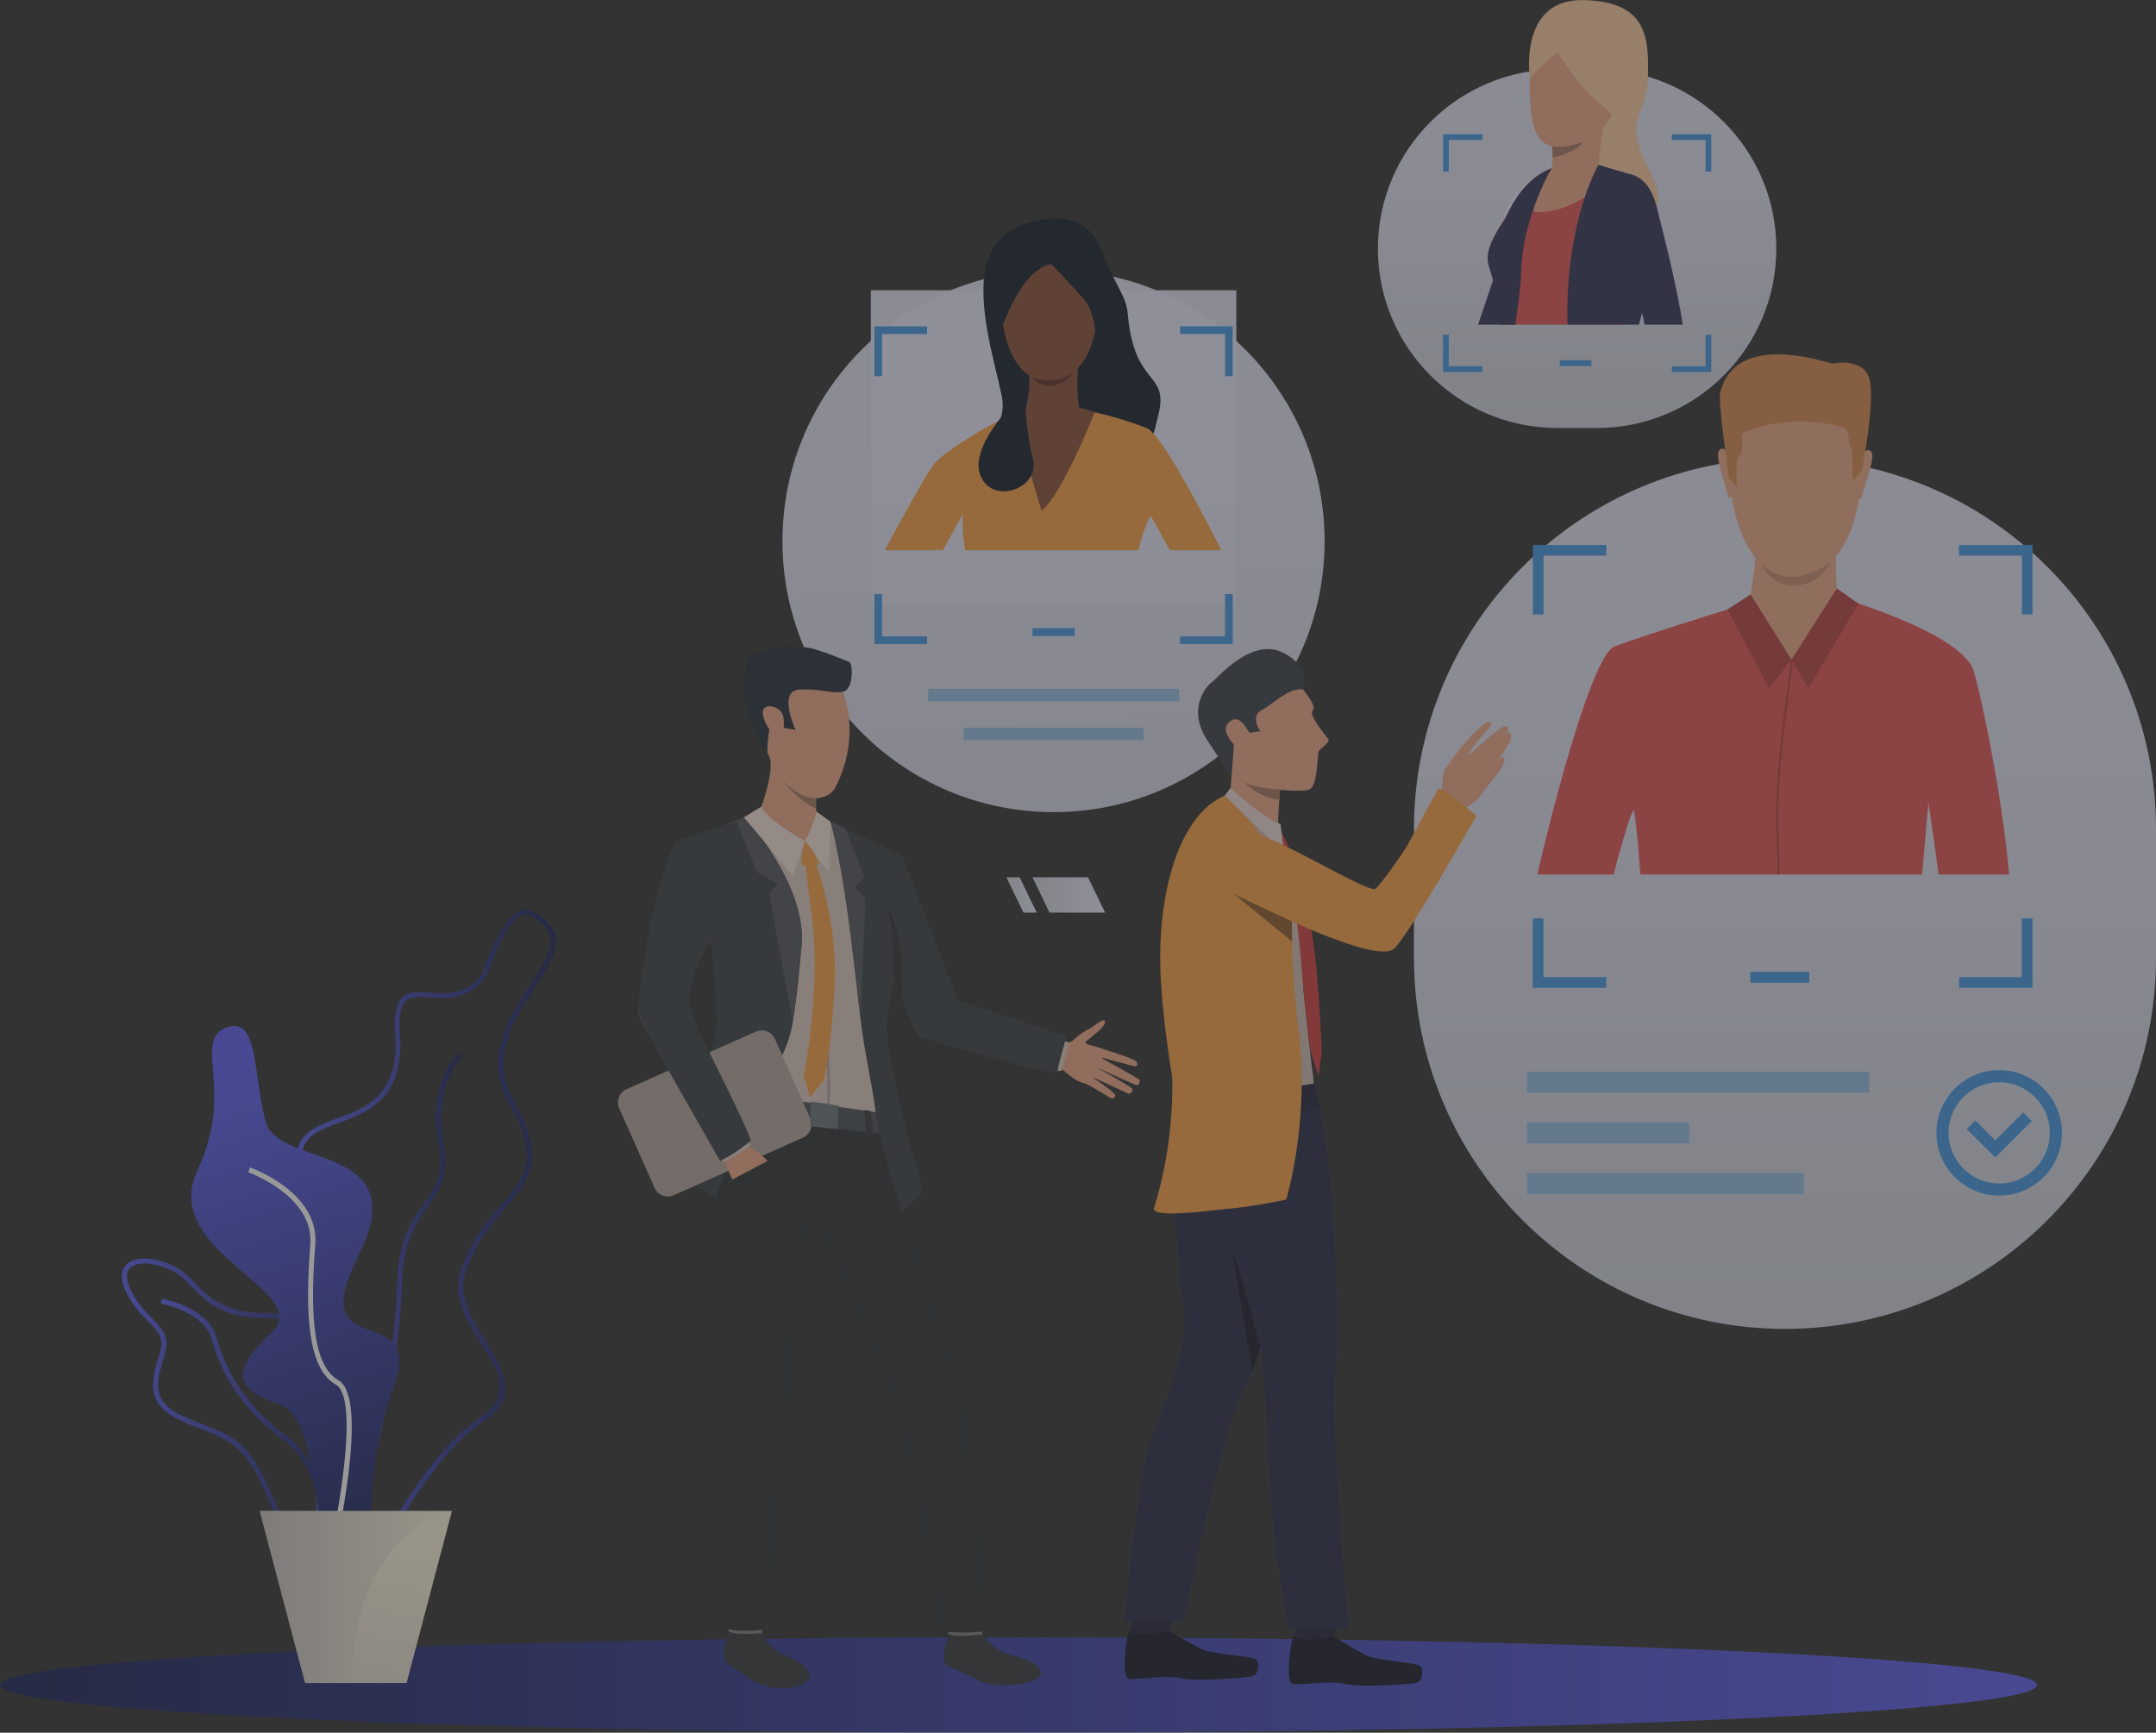 <svg width="311" height="250" viewBox="0 0 311 250" fill="none" xmlns="http://www.w3.org/2000/svg">
<rect x="0" y="0" width="311" height="250" fill="#333333" stroke="none"/>
<g opacity="0.5" clip-path="url(#clip0_49_3236)">
<path opacity="0.95" d="M151.982 117.179C130.38 117.179 112.867 99.666 112.867 78.076C112.867 56.475 130.38 38.974 151.97 38.974C173.572 38.974 191.073 56.487 191.073 78.076C191.085 99.666 173.572 117.179 151.982 117.179Z" fill="url(#paint0_linear_49_3236)"/>
<path d="M170.092 99.374H133.875V101.161H170.092V99.374Z" fill="#96BFE6"/>
<path d="M164.963 105.005H139.004V106.792H164.963V105.005Z" fill="#96BFE6"/>
<path opacity="0.95" d="M257.481 191.738C227.923 191.738 203.961 167.777 203.961 138.219V119.62C203.961 90.063 227.923 66.102 257.481 66.102C287.038 66.102 311 90.063 311 119.62V138.219C311 167.777 287.038 191.738 257.481 191.738Z" fill="url(#paint1_linear_49_3236)"/>
<path d="M260.986 140.217H252.492V141.794H260.986V140.217Z" fill="#4598E6"/>
<path d="M269.665 154.622H220.258V157.671H269.665V154.622Z" fill="#96BFE6"/>
<path d="M260.213 169.237H220.258V172.287H260.213V169.237Z" fill="#96BFE6"/>
<path d="M243.682 161.936H220.258V164.985H243.682V161.936Z" fill="#96BFE6"/>
<path d="M282.589 78.626V80.168H291.643V88.661H293.185V78.626H282.589ZM221.113 88.661H222.655V80.168H231.71V78.626H221.113V88.661ZM291.643 132.495V141H282.589V142.53H293.185V132.495H291.643ZM222.644 132.495H221.102V142.53H231.698V140.988H222.644V132.495Z" fill="#4598E6"/>
<path d="M288.382 172.508C283.394 172.508 279.328 168.443 279.328 163.454C279.328 158.466 283.394 154.4 288.382 154.4C293.371 154.4 297.437 158.466 297.437 163.454C297.437 168.443 293.371 172.508 288.382 172.508ZM288.382 156.152C284.352 156.152 281.081 159.424 281.081 163.454C281.081 167.485 284.352 170.756 288.382 170.756C292.413 170.756 295.684 167.485 295.684 163.454C295.684 159.435 292.413 156.152 288.382 156.152Z" fill="#4598E6"/>
<path d="M287.812 167.017L283.699 162.905L284.938 161.666L287.812 164.54L291.842 160.51L293.081 161.748L287.812 167.017Z" fill="#4598E6"/>
<path d="M293.826 243.119C293.826 246.916 228.051 250 146.913 250C65.775 250 0 246.916 0 243.119C0 239.322 65.775 236.238 146.913 236.238C228.051 236.238 293.826 239.322 293.826 243.119Z" fill="url(#paint2_linear_49_3236)"/>
<path opacity="0.95" d="M178.338 41.883H125.613V87.119H178.338V41.883Z" fill="url(#paint3_linear_49_3236)"/>
<path d="M48.132 223.071C52.524 219.987 57.653 198.467 57.969 185.663C58.12 179.097 60.072 176.363 61.777 173.957C63.413 171.655 64.826 169.658 64.009 165.09C62.431 156.351 66.567 152.577 66.614 152.542L66.135 151.993C65.948 152.157 61.649 156.047 63.296 165.218C64.067 169.494 62.794 171.281 61.193 173.536C59.511 175.908 57.408 178.864 57.256 185.651C56.929 199.402 51.672 219.718 47.734 222.487L48.132 223.071Z" fill="url(#paint4_linear_49_3236)"/>
<path d="M38.938 216.798C38.529 215.863 38.096 214.882 37.606 213.866C35.094 208.573 32.874 207.697 29.194 206.26C28.295 205.91 27.278 205.512 26.157 205.01C20.888 202.638 21.904 199.145 22.804 196.073C22.932 195.64 23.061 195.208 23.166 194.788C23.633 192.977 22.733 192.065 21.39 190.687C20.385 189.659 19.135 188.397 18.177 186.388C17.126 184.191 17.663 183.011 18.294 182.404C19.626 181.13 22.71 181.364 25.631 182.965C26.53 183.455 27.278 184.238 28.073 185.068C29.93 187.007 32.243 189.425 38.085 189.46C41.414 189.472 43.237 189.939 44.183 191.002C45.258 192.206 45.048 194.017 44.779 196.505C44.686 197.369 44.569 198.351 44.511 199.402C44.113 205.711 47.84 210.267 47.875 210.302C50.095 212.954 52.84 218.445 51.66 221.833C51.17 223.247 50.06 224.146 48.366 224.485C47.688 224.625 47.081 224.684 46.508 224.684C42.408 224.672 40.912 221.284 38.938 216.798ZM25.28 183.584C22.675 182.17 19.895 181.878 18.796 182.918C17.967 183.712 18.352 185.067 18.831 186.061C19.743 187.965 20.888 189.133 21.904 190.173C23.318 191.61 24.427 192.755 23.867 194.963C23.762 195.395 23.633 195.839 23.505 196.271C22.605 199.344 21.764 202.241 26.46 204.344C27.558 204.835 28.575 205.232 29.463 205.582C33.178 207.043 35.631 208.001 38.26 213.562C38.751 214.59 39.183 215.571 39.592 216.518C41.858 221.67 43.237 224.766 48.202 223.773C49.628 223.481 50.551 222.756 50.959 221.588C51.999 218.609 49.511 213.387 47.303 210.758C47.139 210.559 43.354 205.945 43.775 199.344C43.845 198.269 43.95 197.276 44.055 196.411C44.312 194.098 44.499 192.428 43.646 191.47C42.863 190.593 41.146 190.185 38.085 190.173C31.94 190.15 29.51 187.603 27.558 185.558C26.764 184.729 26.087 184.028 25.28 183.584Z" fill="url(#paint5_linear_49_3236)"/>
<path d="M48.271 228.866L48.995 228.831C48.96 228.153 48.049 212.101 41.6 207.393C34.532 202.241 32.3 196.703 31.237 192.976C29.987 188.595 23.62 187.427 23.351 187.38L23.211 188.093C23.269 188.105 29.403 189.238 30.524 193.175C31.611 196.995 33.901 202.685 41.156 207.977C47.336 212.475 48.259 228.702 48.271 228.866Z" fill="url(#paint6_linear_49_3236)"/>
<path d="M47.045 232.476C45.526 231.717 45.585 228.679 45.666 224.088C45.772 218.282 45.912 210.326 42.874 203.012C39.65 195.243 42.524 192.965 45.316 190.769C48.435 188.303 51.379 185.979 45.725 175.487C43.131 170.674 42.302 167.415 43.131 165.23C43.949 163.08 46.239 162.239 48.669 161.351C52.863 159.821 57.606 158.08 56.999 149.213C56.812 146.491 57.127 144.82 58.004 143.956C58.95 143.009 60.352 143.114 61.976 143.231C64.429 143.407 67.198 143.617 69.616 140.462C69.874 139.68 72.175 132.647 74.944 131.432C75.528 131.175 76.089 131.186 76.638 131.443C78.542 132.355 79.652 133.441 80.026 134.75C80.668 137.039 78.998 139.61 77.058 142.6C74.009 147.297 70.563 152.613 74.138 158.933C78.869 167.298 76.369 170.23 72.911 174.272C70.925 176.597 68.682 179.226 67.175 183.514C65.971 186.96 68.028 190.254 70.025 193.444C72.525 197.439 75.107 201.563 69.663 205.15C60.656 211.073 51.777 230.408 51.683 230.595L51.648 230.677L51.578 230.735C49.919 232.032 48.716 232.651 47.804 232.651C47.512 232.64 47.267 232.581 47.045 232.476ZM69.254 204.531C74.103 201.341 71.918 197.86 69.394 193.818C67.408 190.64 65.153 187.053 66.474 183.268C68.016 178.852 70.317 176.165 72.338 173.793C75.727 169.821 77.97 167.204 73.484 159.272C69.686 152.566 73.425 146.806 76.428 142.18C78.273 139.341 79.862 136.888 79.302 134.925C78.986 133.827 78.005 132.892 76.299 132.074C75.949 131.911 75.598 131.911 75.213 132.074C72.642 133.196 70.294 140.638 70.271 140.708L70.247 140.766L70.212 140.813C67.549 144.329 64.418 144.107 61.906 143.921C60.399 143.815 59.219 143.722 58.494 144.435C57.793 145.136 57.525 146.678 57.7 149.131C58.354 158.547 53.108 160.463 48.903 162.006C46.531 162.87 44.498 163.618 43.797 165.464C43.049 167.426 43.867 170.499 46.356 175.114C52.302 186.142 48.973 188.771 45.76 191.306C43.073 193.432 40.526 195.43 43.54 202.697C46.636 210.15 46.496 218.2 46.391 224.064C46.321 228.072 46.262 231.238 47.372 231.787C48.015 232.114 49.253 231.565 51.052 230.163C51.765 228.632 60.282 210.431 69.254 204.531Z" fill="url(#paint7_linear_49_3236)"/>
<path d="M32.827 148.208C37.406 146.643 36.46 155.463 38.388 162.006C40.327 168.536 59.919 164.856 51.694 181.212C43.47 197.568 62.104 186.68 56.531 200.956C50.97 215.232 56.052 230.502 50 226.623C43.949 222.744 46.601 204.765 40.315 202.627C34.018 200.489 33.002 198 39.229 192.194C45.456 186.388 22.908 180.616 28.469 168.898C34.041 157.157 27.534 150.019 32.827 148.208Z" fill="url(#paint8_linear_49_3236)"/>
<path d="M47.901 225.689C48.473 223.247 53.392 201.739 48.8 199.134C44.758 196.844 44.851 187.93 45.482 179.518C46.043 172.065 36.475 168.583 36.066 168.443L35.82 169.132C35.914 169.167 45.272 172.579 44.758 179.471C44.115 188.117 44.045 197.288 48.438 199.776C51.919 201.751 48.718 219.041 47.188 225.525L47.901 225.689Z" fill="white"/>
<path d="M65.189 218.024L58.646 242.839H44.031L37.488 218.024H65.189Z" fill="url(#paint9_linear_49_3236)"/>
<path d="M65.189 218.024C65.189 218.024 50.783 220.723 50.783 242.839H44.019L37.477 218.024H65.189Z" fill="url(#paint10_linear_49_3236)"/>
<path opacity="0.95" d="M230.352 61.755H224.639C210.351 61.755 198.762 50.166 198.762 35.878C198.762 21.59 210.351 10.001 224.639 10.001H230.352C244.641 10.001 256.23 21.59 256.23 35.878C256.23 50.166 244.652 61.755 230.352 61.755Z" fill="url(#paint11_linear_49_3236)"/>
<path d="M229.556 51.965H225V52.806H229.556V51.965Z" fill="#4598E6"/>
<path d="M241.161 19.37V20.2H246.021V24.756H246.85V19.37H241.161ZM208.156 24.756H208.986V20.2H213.846V19.37H208.156V24.756ZM246.021 48.285V52.853H241.161V53.682H246.85V48.297H246.021V48.285ZM208.986 48.285H208.156V53.671H213.846V52.841H208.986V48.285Z" fill="#4598E6"/>
<path d="M155.02 90.635H148.934V91.769H155.02V90.635Z" fill="#4598E6"/>
<path d="M170.22 47.093V48.191H176.716V54.278H177.814V47.081H170.22V47.093ZM126.141 54.278H127.239V48.191H133.735V47.093H126.141V54.278ZM176.716 85.716V91.815H170.22V92.913H177.814V85.716H176.716ZM127.239 85.716H126.141V92.913H133.735V91.815H127.239V85.716Z" fill="#4598E6"/>
<path d="M289.807 126.175H279.655C278.989 121.315 278.171 115.765 278.171 115.765C278.171 115.765 277.762 120.345 277.26 126.175H236.626C236.252 120.929 235.808 117.004 235.645 116.922C235.411 116.805 233.963 121.455 232.759 126.175H221.754C224.581 113.989 229.862 94.433 232.911 93.264C237.257 91.594 254.969 86.138 254.969 86.138H265.074C265.074 86.138 283.031 91.266 284.702 96.827C286.022 101.267 288.954 115.905 289.807 126.175Z" fill="#E65353"/>
<path d="M260.482 53.344C260.482 53.344 269.921 54.827 268.484 69.594C267.047 84.362 258.717 83.147 258.157 83.135C257.596 83.123 249.792 83.403 249.184 65.377C249.184 65.377 248.915 52.047 260.482 53.344Z" fill="#EEA987"/>
<path d="M264.887 78.789C264.887 78.789 264.63 84.864 265.214 86.172C265.799 87.493 257.422 91.71 252.316 87.002C252.316 87.002 253.555 80.401 253.204 78.065C252.865 75.728 264.887 78.789 264.887 78.789Z" fill="#EEA987"/>
<path d="M268.626 65.424C268.626 65.424 269.655 64.326 270.04 65.436C270.414 66.557 268.44 71.546 268.568 71.768C268.568 71.768 268.381 72.2 268.136 71.966C267.879 71.733 268.626 65.424 268.626 65.424Z" fill="#EEA987"/>
<path d="M249.289 65.237C249.289 65.237 248.273 64.115 247.876 65.225C247.478 66.335 249.359 71.37 249.231 71.592C249.231 71.592 249.406 72.025 249.663 71.791C249.908 71.557 249.289 65.237 249.289 65.237Z" fill="#EEA987"/>
<path d="M268.613 67.69L267.258 69.501C267.258 69.501 267.293 65.541 267.083 64.922C266.861 64.302 266.534 62.398 266.359 61.954C266.172 61.51 258.251 59.291 251.253 62.597C251.253 62.597 251.556 65.447 250.89 65.693C250.224 65.95 250.552 70.331 250.552 70.331L249.442 69.081C249.442 69.081 247.736 57.725 248.157 56.533C248.577 55.353 249.909 48.227 264.267 52.456C264.267 52.456 268.742 51.51 269.641 54.594C270.553 57.702 268.613 67.69 268.613 67.69Z" fill="#D98B52"/>
<path d="M265.216 86.173C265.216 86.173 267.342 86.628 258.44 95.168C258.44 95.168 252.119 88.182 252.329 87.002C252.516 85.834 265.216 86.173 265.216 86.173Z" fill="#EEA987"/>
<path d="M258.426 95.168L260.856 99.327L268.076 87.084L264.957 84.899L258.426 95.168Z" fill="#B84343"/>
<path d="M258.425 95.168L252.525 85.775L249.184 87.925L255.177 99.327L258.425 95.168Z" fill="#B84343"/>
<path d="M256.604 121.186C256.675 122.576 256.71 124.27 256.71 126.174H256.371C256.371 124.27 256.336 122.576 256.266 121.198C255.717 110.777 258.24 98.101 258.263 95.133L258.591 95.203C258.567 98.171 256.055 110.812 256.604 121.186Z" fill="#B84343"/>
<path d="M254.082 81.394C254.082 81.394 256.325 83.766 259.491 83.135C262.657 82.504 264.059 81.056 264.059 81.056C264.059 81.056 262.809 84.187 259.152 84.479C255.496 84.771 254.082 81.394 254.082 81.394Z" fill="#C78D71"/>
<path d="M144.728 47.503C144.716 47.503 144.716 47.503 144.705 47.503C144.494 47.456 144.155 46.428 144.085 46.229C144.074 46.171 144.039 46.066 143.992 45.925C143.723 45.108 143.104 43.192 143.349 42.456C143.431 42.222 143.548 42.093 143.7 42.059C144.039 41.988 144.424 42.421 144.448 42.432L144.459 42.444V42.456C144.553 43.262 144.973 47.281 144.786 47.468C144.775 47.503 144.751 47.503 144.728 47.503ZM143.793 42.14C143.77 42.14 143.747 42.14 143.735 42.152C143.606 42.175 143.513 42.292 143.443 42.502C143.209 43.215 143.84 45.178 144.085 45.914C144.132 46.054 144.167 46.159 144.179 46.218C144.331 46.708 144.611 47.409 144.74 47.444C144.74 47.444 144.74 47.444 144.751 47.444C144.868 47.281 144.599 44.337 144.401 42.502C144.331 42.432 144.05 42.14 143.793 42.14Z" fill="#EEA886"/>
<path d="M151.752 31.462C151.752 31.462 156.951 30.913 158.82 35.937C160.689 40.948 162.453 42.596 162.675 45.236C163.563 55.891 168.54 53.484 167.15 59.629C165.748 65.774 164.778 66.709 164.778 66.709L152.873 64.372L140.816 64.407C140.816 64.407 145.536 62.047 144.485 57.036C143.433 52.024 140.816 43.799 142.3 38.191C143.772 32.584 148.644 31.883 151.752 31.462Z" fill="#16202E"/>
<path d="M158.093 47.502C158.07 47.502 158.046 47.491 158.035 47.479C157.848 47.292 158.28 43.273 158.362 42.467V42.455L158.374 42.444C158.385 42.42 158.782 42 159.121 42.07C159.285 42.105 159.402 42.233 159.472 42.467C159.717 43.203 159.098 45.119 158.829 45.937C158.782 46.077 158.747 46.182 158.736 46.241C158.666 46.451 158.327 47.467 158.116 47.514C158.105 47.502 158.105 47.502 158.093 47.502ZM158.444 42.49C158.245 44.325 157.976 47.269 158.093 47.432H158.105C158.233 47.397 158.502 46.696 158.666 46.206C158.677 46.147 158.712 46.042 158.759 45.902C158.993 45.166 159.635 43.191 159.402 42.49C159.332 42.292 159.238 42.175 159.11 42.14C158.829 42.082 158.49 42.42 158.444 42.49Z" fill="#EEA886"/>
<path d="M176.179 79.385H168.761C167.219 76.581 165.968 74.385 165.968 74.385C165.968 74.385 164.964 76.207 164.193 79.385H139.226C138.841 77.41 138.817 75.506 138.899 74.162C138.899 74.162 137.567 76.569 136.013 79.385H127.625C129.845 75.214 134.016 67.632 134.974 66.639C136.165 65.389 143.058 60.622 147.988 59.068C152.919 57.515 155.711 59.01 155.711 59.01C155.711 59.01 160.77 59.921 165.443 61.779C167.3 62.515 172.382 71.896 176.179 79.385Z" fill="#FAA146"/>
<path d="M152.44 34.394C152.44 34.394 159.322 35.388 158.317 45.54C157.312 55.692 151.237 54.886 150.828 54.886C150.419 54.874 144.741 55.096 144.239 42.701C144.239 42.701 144.005 33.542 152.44 34.394Z" fill="#8E4F3A"/>
<path d="M155.49 53.087C155.49 53.087 155.069 58.368 156.086 59.956C157.102 61.534 155.21 63.683 151.331 62.947C147.441 62.211 147.662 60.003 147.662 60.003C147.662 60.003 148.749 56.744 148.434 54.139C148.118 51.522 155.49 53.087 155.49 53.087Z" fill="#8E4F3A"/>
<path d="M151.643 38.075C151.643 38.075 154.856 41.451 156.351 43.168C157.847 44.874 158.022 48.18 158.022 48.18C158.022 48.18 160.534 45.108 159.483 41.533C158.431 37.958 155.943 30.995 149.645 33.133C143.348 35.271 143.115 44.687 143.851 49.349C143.851 49.349 146.678 39.044 151.643 38.075Z" fill="#16202E"/>
<path d="M157.909 59.489C157.909 59.489 153.142 71.569 150.233 73.672C150.233 73.672 146.425 61.347 146.693 59.547C146.693 59.536 152.441 57.281 157.909 59.489Z" fill="#8E4F3A"/>
<path d="M147.823 56.557C147.823 56.557 139.318 64.127 141.526 68.847C143.407 72.877 150.09 70.401 148.992 66.183C147.882 61.966 147.823 56.557 147.823 56.557Z" fill="#16202E"/>
<path d="M148.934 54.431C148.934 54.431 151.866 55.821 154.717 53.765C154.717 53.765 153.922 55.4 151.819 55.634C149.728 55.867 148.934 54.431 148.934 54.431Z" fill="#633029"/>
<path d="M224.43 26.474C224.43 26.474 221.615 37.093 221.019 39.477C220.844 40.201 220.283 41.439 219.559 42.865C219.559 42.876 219.547 42.888 219.535 42.9C219.383 43.215 219.302 43.495 219.267 43.764C219.15 44.652 219.489 45.341 218.904 46.393L218.799 46.837H213.215C213.869 44.897 214.699 42.444 215.353 40.458C215.914 38.787 216.346 37.456 216.463 37.07C216.813 35.913 218.075 32.187 219.15 29.71C219.524 28.845 220.972 27.992 222.257 27.373C223.414 26.824 224.43 26.474 224.43 26.474Z" fill="#323657"/>
<path d="M220.693 11.309C220.693 11.309 218.918 -0.21 228.451 0.012C237.984 0.222 237.856 5.923 237.692 11.566C237.517 17.221 233.872 16.788 237.984 24.651C242.108 32.514 234.421 32.514 234.421 32.514L228.451 24.312L220.693 11.309Z" fill="#FCCCA2"/>
<path d="M227.411 1.11C227.411 1.11 220.951 2.126 220.694 11.309C220.437 20.492 222.434 22.443 228.089 20.527C233.743 18.611 235.519 9.007 235.648 7.524C235.788 6.04 236.127 2.96021e-05 227.411 1.11Z" fill="#EEA886"/>
<path d="M238.752 33.028C238.775 36.182 235.142 43.741 234.581 46.077C234.511 46.346 234.441 46.603 234.371 46.837H216.741C216.648 45.75 216.566 44.815 216.519 44.29C216.379 42.561 214.627 38.846 214.685 37.117C214.743 35.352 215.608 33.834 216.823 31.953C217.197 31.369 217.594 30.773 217.991 30.2C219.276 28.319 220.562 26.614 221.181 26.018C221.648 25.586 222.092 25.247 222.466 24.99C223.26 24.464 223.786 24.289 223.786 24.289L229.335 23.401C229.335 23.401 232.794 24.651 234.791 25.118C234.803 25.118 238.693 25.691 238.752 33.028Z" fill="#E55353"/>
<path d="M222.481 24.99L219.268 30.06L216.301 34.745C216.312 34.721 216.511 34.009 216.838 31.964C216.897 31.579 216.967 31.135 217.048 30.644C217.072 30.504 217.107 30.352 217.142 30.212C218.404 27.268 222.341 25.06 222.481 24.99Z" fill="#E55353"/>
<path d="M231.72 16.391C231.159 17.443 230.563 24.008 230.563 24.008C230.563 24.008 222.666 26.999 223.472 25.305C223.834 24.534 223.951 23.541 223.951 22.688C223.963 22.011 223.904 21.427 223.869 21.099C223.846 20.924 223.834 20.831 223.834 20.831C223.834 20.831 232.281 15.328 231.72 16.391Z" fill="#EEA886"/>
<path d="M224.78 7.699C224.78 7.699 228.098 13.097 231.113 15.223C234.127 17.349 232.596 19.043 232.596 19.043C232.596 19.043 240.471 2.477 232.982 1.32C225.493 0.175 220.913 0.094 220.703 11.309C220.691 11.309 224.091 7.606 224.78 7.699Z" fill="#FCCCA2"/>
<path d="M228.381 20.422C227.166 22.209 223.965 22.688 223.965 22.688C223.976 22.011 223.918 21.427 223.883 21.099C225.939 21.497 228.381 20.422 228.381 20.422Z" fill="#A77860"/>
<path d="M217.151 30.165C217.151 30.165 216.976 30.516 216.836 31.953L218.004 30.2C218.004 30.2 220.084 27.221 220.796 26.45C221.509 25.679 222.49 25.002 222.49 25.002C222.49 25.002 218.39 26.953 217.151 30.165Z" fill="#EBEEFF"/>
<path d="M232.864 34.616C232.864 34.616 237.934 32.63 239.43 32.514C239.43 32.514 238.413 24.371 233.425 25.235C228.459 26.088 232.864 34.616 232.864 34.616Z" fill="#E55353"/>
<path d="M223.812 24.289C223.812 24.289 220.085 30.013 221.347 30.516C222.608 31.018 229.431 29.85 232.329 24.417C232.329 24.405 227.994 22.186 223.812 24.289Z" fill="#EEA886"/>
<path d="M239.443 32.502C239.186 36.988 237.913 41.241 236.861 45.154C236.709 45.715 236.558 46.276 236.429 46.837H226.101C226.078 45.295 226.078 43.928 226.125 42.783C226.65 30.329 230.588 23.775 230.588 23.775C230.588 23.775 231.849 24.195 235.471 25.224C237.959 25.924 238.894 29.091 239.233 31.006C239.233 31.006 239.233 31.018 239.233 31.03C239.408 31.906 239.443 32.502 239.443 32.502Z" fill="#323657"/>
<path d="M223.811 24.289C223.776 24.359 223.087 25.504 222.281 27.373C221.054 30.177 219.536 34.616 219.407 39.511C219.372 41.077 219.057 43.624 218.578 46.836H216.521C216.311 44.149 215.82 42 215.388 40.458C215.108 39.453 214.851 38.705 214.71 38.238C214.056 36.006 216.159 33.027 216.86 31.964C217.538 30.889 219.232 25.994 223.811 24.289Z" fill="#323657"/>
<path d="M242.728 46.837H237.19C237.19 46.475 237.061 45.891 236.863 45.154C235.858 41.58 232.879 34.605 232.879 34.605C232.879 34.605 228.416 27.315 232.645 25.457C236.874 23.6 238.685 28.787 239.258 31.007C239.258 31.007 239.258 31.018 239.258 31.03C239.398 31.567 241.91 41.159 242.728 46.837Z" fill="#323657"/>
<path d="M152.323 150.743C152.323 150.743 154.262 150.719 154.951 149.972C155.641 149.224 156.856 148.558 157.253 148.371C157.779 148.114 159.216 146.712 159.403 147.402C159.589 148.091 157.101 149.832 156.634 150.299C156.166 150.766 158.702 150.976 159.064 151.432C159.438 151.888 158.141 156.689 156.458 156.316C154.764 155.942 153.386 154.236 153.07 154.248C152.755 154.248 151.82 154.037 151.82 154.037L152.323 150.743Z" fill="#EEA886"/>
<path d="M158.704 151.222C158.704 151.222 163.751 152.764 163.95 153.197C164.16 153.629 164.02 153.956 163.541 153.827C163.062 153.711 158.611 152.507 158.611 152.507C158.611 152.507 164.125 155.521 164.371 155.825C164.511 156 164.277 156.631 164.008 156.596C163.74 156.561 158.073 153.956 158.073 153.956C158.073 153.956 163.214 156.783 163.342 157.11C163.459 157.402 163.109 157.94 162.712 157.765C162.314 157.589 157.361 155.299 157.361 155.299C157.361 155.299 160.936 157.648 160.889 158.033C160.854 158.267 160.667 158.816 159.767 158.185C158.868 157.543 156.555 156.316 156.555 156.316L158.704 151.222Z" fill="#EEA886"/>
<path d="M141.725 235.806C141.725 235.806 143.338 238.224 145.616 238.75C147.882 239.275 150.114 240.105 150.137 241.53C150.149 242.967 143.583 243.82 140.978 242.371C137.099 240.222 136.713 240.864 136.281 239.789C135.849 238.715 136.795 235.829 136.772 235.49C136.725 235.07 141.725 235.806 141.725 235.806Z" fill="#353A3D"/>
<path d="M141.469 234.614C141.469 234.614 141.761 235.782 141.726 235.806C141.68 235.829 136.609 236.437 136.761 235.502C136.89 234.743 137.065 233.913 137.065 233.913L141.469 234.614Z" fill="#81807E"/>
<path d="M109.889 235.642C109.889 235.642 111.046 237.955 113.009 238.749C115.112 239.59 116.806 240.56 116.771 241.95C116.736 243.341 111.618 244.754 107.903 242.079C105.555 240.385 104.807 240.373 104.433 239.31C104.06 238.247 105.088 235.478 105.076 235.139C105.053 234.742 109.889 235.642 109.889 235.642Z" fill="#353A3D"/>
<path d="M109.948 234.439C109.948 234.439 109.937 235.619 109.89 235.642C109.843 235.665 104.948 236.063 105.077 235.151C105.17 234.427 105.556 233.539 105.556 233.539L109.948 234.439Z" fill="#81807E"/>
<path d="M127.905 163.734C127.905 163.734 134.342 188.385 136.784 194.086C139.05 199.367 139.798 206.75 140.114 210.454C140.511 215.115 142.847 233.282 143.116 234.649C143.397 236.016 135.546 235.408 135.546 235.408C135.546 235.408 130.136 204.005 127.893 199.414C126.398 196.353 117.694 174.424 116.701 175.686C115.708 176.948 114.47 198.923 113.734 202.58C112.998 206.225 110.731 235.058 110.731 235.058C110.731 235.058 105.672 235.806 104.317 234.661C104.317 234.661 103.698 210.045 104.177 203.211C104.352 200.605 101.128 171.959 105.263 160.417C107.483 154.306 127.905 163.734 127.905 163.734Z" fill="#2D3133"/>
<path d="M92.074 146.047C92.074 146.327 92.612 147.46 93.453 149.084C94.691 146.596 95.673 144.563 95.988 143.804C97.04 141.327 102.437 135.661 102.437 135.661C102.437 135.661 102.437 135.661 102.437 135.672C102.437 135.672 102.437 135.672 102.437 135.684C102.437 135.684 102.437 135.684 102.437 135.696C102.437 135.707 102.437 135.707 102.449 135.719C102.449 135.731 102.46 135.754 102.46 135.766C102.46 135.777 102.46 135.789 102.472 135.801C102.472 135.813 102.472 135.813 102.484 135.824C102.776 136.922 104.587 143.757 104.645 147.133C104.715 150.802 105.673 157.589 105.673 157.589L106.795 157.753L109.283 158.103L109.587 158.15L110.311 158.255L116.924 159.19L119.272 159.517L119.588 159.564L120.931 159.751L124.635 160.276L125.581 160.405H125.593L126.294 160.51L127.275 160.65C127.298 160.615 128.221 159.353 128.081 156.538C127.988 154.727 127.777 151.316 127.859 148.15C127.859 148.138 127.859 148.115 127.859 148.103C127.859 148.068 127.859 148.021 127.859 147.986C127.859 147.974 127.859 147.963 127.859 147.951V147.939C127.917 146.199 128.069 144.551 128.396 143.301C128.618 142.46 128.759 141.619 128.852 140.836C128.852 140.801 128.864 140.754 128.864 140.719C128.875 140.567 128.899 140.427 128.911 140.287C129.121 138.091 128.957 136.42 128.946 136.327V136.338C129.016 136.478 129.495 138.254 130.126 140.439C131.2 144.131 132.696 149.002 133.327 149.236C134.25 149.575 149.274 154.026 152.522 154.482C152.896 154.54 153.118 154.528 153.141 154.47C153.153 154.423 153.176 154.376 153.188 154.318C153.585 153.021 154.122 150.813 154.216 150.451C154.227 150.416 154.227 150.404 154.227 150.404L153.643 150.229L137.299 145.334L129.822 123.791C129.67 123.662 127.836 122.775 126.492 122.144C125.125 121.489 123.478 120.543 121.983 119.725C121.223 119.305 120.499 118.931 119.88 118.639L119.786 118.592C118.758 118.125 118.069 117.809 118.069 117.809C118.045 117.809 117.882 117.786 117.625 117.763C116.188 117.622 111.725 117.214 110.241 117.12C110.113 117.108 110.019 117.108 109.937 117.108C109.867 117.108 109.821 117.108 109.786 117.108C109.599 117.12 108.676 117.436 107.472 117.903C107.426 117.915 107.379 117.938 107.332 117.961C107.274 117.985 107.215 118.008 107.157 118.031C107.052 118.066 106.947 118.113 106.841 118.16C106.631 118.242 106.398 118.335 106.176 118.417C106.094 118.452 106.024 118.475 105.942 118.51C103.524 119.468 100.755 120.66 100.1 121.127C99.668 121.443 98.313 123.99 96.736 127.144C94.715 133.628 92.144 143.535 92.074 145.988C92.074 145.977 92.074 146.012 92.074 146.047Z" fill="#DECBC4"/>
<path d="M127.274 160.615C127.274 160.615 127.777 161.211 127.917 163.734C127.917 163.734 107.46 161.351 105.299 160.405C105.299 160.405 105.217 157.624 105.673 157.577C106.175 157.519 127.274 160.615 127.274 160.615Z" fill="#495055"/>
<path d="M109.832 116.372C109.89 119.585 116.106 121.337 116.106 121.337C116.106 121.337 118.711 118.078 118.08 117.762C117.835 117.646 117.741 117.155 117.706 116.606C117.683 116.092 117.706 115.519 117.741 115.145C117.765 114.923 117.776 114.772 117.776 114.772C117.776 114.772 116.889 113.837 115.755 112.715C113.781 110.764 111.07 108.264 111.059 109.257C111.059 109.316 111.07 109.374 111.082 109.444C111.573 111.711 109.832 116.372 109.832 116.372Z" fill="#EEA886"/>
<path d="M110.347 158.068C110.347 158.068 109.903 160.884 109.856 161.62L108.91 161.433C108.91 161.433 109.167 158.454 109.319 157.951L110.347 158.068Z" fill="#353A3D"/>
<path d="M125.571 160.288C125.571 160.288 125.933 162.846 125.933 163.816L124.929 163.687C124.929 163.687 124.718 160.486 124.613 160.159L125.571 160.288Z" fill="#353A3D"/>
<path d="M112.215 111.676C112.227 111.699 112.495 112.085 112.939 112.657C113.897 113.86 115.685 115.823 117.706 116.618C117.682 116.104 117.706 115.531 117.741 115.157C117.951 115.157 118.15 115.134 118.36 115.087C117.811 114.117 117.005 113.113 117.005 113.113L115.755 112.739L112.215 111.676Z" fill="#A77860"/>
<path d="M111.025 109.316C111.562 110.484 112.076 111.337 112.217 111.664C112.31 111.886 112.567 112.237 112.941 112.646C113.969 113.744 115.873 115.204 117.743 115.158C117.953 115.158 118.152 115.134 118.362 115.087C119.121 114.924 120.009 114.573 120.5 113.615C124.379 106.022 121.575 99.818 121.575 99.818C121.575 99.818 110.967 96.816 109.308 100.017C108.151 102.248 109.763 106.571 111.025 109.316Z" fill="#EEA886"/>
<path d="M121.573 99.806C121.573 99.806 122.554 99.748 122.799 97.89C123.045 96.044 122.554 95.53 122.554 95.53C122.554 95.53 118.173 93.696 116.607 93.462C115.03 93.229 111.175 92.995 110.264 94.035C110.264 94.035 108.067 93.521 107.46 97.177C106.513 102.972 110.696 108.603 110.696 108.603C110.696 108.603 110.661 104.818 111.49 104.316C112.32 103.813 113.044 105.005 113.044 105.005L114.75 105.309C114.75 105.309 112.156 99.701 115.264 99.502C118.395 99.292 119.785 100.133 121.573 99.806Z" fill="#252E3B"/>
<path d="M113.012 103.498C112.848 101.827 109.834 101.196 110.033 102.937C110.231 104.689 111.715 106.372 112.404 106.302C113.094 106.243 113.14 104.759 113.012 103.498Z" fill="#EEA886"/>
<path d="M93.453 149.084C94.773 151.596 96.841 155.276 98.885 158.863C98.617 159.365 98.348 159.867 98.103 160.358C97.483 161.561 96.946 162.73 96.549 163.816C96.081 165.125 95.427 168.478 96.677 169.097L103.22 172.707C103.22 172.707 103.266 172.578 103.348 172.345C103.57 171.76 104.038 170.499 104.68 168.875C104.703 168.816 104.762 168.665 104.867 168.443C104.996 168.139 105.182 167.695 105.404 167.193C105.498 166.971 105.603 166.737 105.708 166.492C105.825 166.211 105.954 165.931 106.07 165.639C106.246 165.218 106.421 164.809 106.584 164.435C107.028 163.396 107.379 162.59 107.379 162.59C107.402 162.543 107.426 162.496 107.449 162.449C107.659 161.994 107.881 161.526 108.103 161.071C108.442 160.358 108.804 159.645 109.166 158.956C109.201 158.886 109.236 158.816 109.271 158.746C109.342 158.629 109.4 158.501 109.47 158.384C109.505 158.314 109.552 158.232 109.587 158.162C109.599 158.15 109.61 158.127 109.61 158.115C109.622 158.08 109.645 158.057 109.657 158.033C111.55 154.587 113.676 151.701 114.354 147.472C114.424 147.063 114.482 146.654 114.54 146.257C114.634 145.579 114.727 144.925 114.809 144.271C114.844 144.026 114.868 143.78 114.903 143.535C115.241 140.708 115.452 138.196 115.615 136.443C116.129 130.988 112.788 125.076 110.218 121.419C108.851 119.468 107.694 118.16 107.472 117.915L107.461 117.903C107.414 117.915 107.367 117.938 107.32 117.961C107.262 117.985 107.204 118.008 107.145 118.031C107.04 118.066 106.935 118.113 106.83 118.16C106.619 118.242 106.386 118.335 106.164 118.417C106.082 118.452 106.012 118.475 105.93 118.51C103.442 119.48 98.208 120.929 97.553 121.396C97.168 121.665 96.327 124.153 95.345 127.307C93.324 133.791 92.121 143.558 92.062 146C92.062 146.035 92.062 146.07 92.062 146.105C92.074 146.339 92.6 147.46 93.453 149.084ZM103.395 147.869C103.395 149.084 102.998 150.486 102.39 151.97C102.379 152.005 102.355 152.04 102.343 152.087C101.923 151.187 101.526 150.334 101.175 149.54C100.206 147.355 99.528 145.661 99.493 144.984C99.248 140.661 102.437 135.684 102.437 135.684C102.437 135.684 102.437 135.684 102.437 135.696C102.437 135.696 102.437 135.696 102.437 135.707C102.437 135.719 102.437 135.719 102.449 135.731C102.449 135.742 102.46 135.766 102.46 135.778C102.46 135.789 102.46 135.801 102.472 135.813C102.472 135.824 102.472 135.824 102.484 135.836C103.126 138.383 103.395 147.869 103.395 147.869Z" fill="#3C4145"/>
<path d="M115.826 164.143L97.18 172.45C96.129 172.917 94.89 172.45 94.423 171.386L89.318 159.914C88.85 158.863 89.318 157.624 90.381 157.157L109.027 148.85C110.078 148.383 111.317 148.85 111.784 149.914L116.889 161.386C117.357 162.437 116.878 163.676 115.826 164.143Z" fill="#B3A5A0"/>
<path d="M119.844 118.639C119.844 118.639 120.72 121.548 121.853 128.814C121.888 129.06 121.935 129.305 121.97 129.562C121.97 129.597 121.982 129.62 121.982 129.655C122.005 129.819 122.028 129.994 122.064 130.169C122.064 130.193 122.075 130.216 122.075 130.228C122.087 130.345 122.11 130.462 122.122 130.578C122.169 130.87 122.204 131.163 122.25 131.455C122.753 134.994 123.465 141.011 124.143 147.098C124.68 151.888 125.907 156.806 126.293 160.475C126.293 160.475 126.293 160.475 126.293 160.486C126.375 161.211 126.55 162.169 126.807 163.243C126.83 163.36 126.865 163.489 126.889 163.617C127.987 168.244 130.113 174.798 130.113 174.798L130.732 174.225L132.566 172.531C132.987 172.146 133.151 171.538 132.975 171.001C131.959 167.718 128.501 156.094 127.858 147.927C127.858 147.927 127.858 147.927 127.858 147.916C128.174 145.042 128.968 141.186 128.851 140.637C128.863 140.661 128.863 140.672 128.875 140.696C129.237 141.712 129.646 142.81 130.055 143.885C131.141 146.759 132.263 149.434 132.73 149.598C133.77 149.983 152.357 155.463 152.498 154.703C152.509 154.622 152.533 154.54 152.544 154.458C152.556 154.376 152.579 154.283 152.603 154.189C152.836 153.138 153.245 151.642 153.537 150.626C153.584 150.474 153.619 150.334 153.654 150.205C153.771 149.785 153.853 149.516 153.853 149.516L138.128 144.352L130.195 123.604C130.043 123.475 128.01 122.389 126.678 121.758C125.288 121.092 123.512 120.274 121.947 119.55C121.199 119.199 120.498 118.884 119.902 118.604L119.844 118.639Z" fill="#3C4145"/>
<path d="M109.202 125.835L112.228 127.541L110.931 128.861L114.366 147.437C115.067 143.079 115.382 138.955 115.627 136.42C116.422 127.985 107.998 118.464 107.473 117.879C107.064 118.031 106.631 118.207 106.176 118.382L109.202 125.835Z" fill="#51565C"/>
<path d="M119.797 118.557C119.797 118.557 120.93 122.249 122.239 131.455C122.741 134.995 123.454 141.011 124.131 147.086L124.832 129.691L123.395 128.125L124.68 126.525L121.935 119.527C121.187 119.176 120.486 118.861 119.89 118.58L119.797 118.557Z" fill="#51565C"/>
<path d="M107.309 117.926L109.832 116.373C109.832 116.373 109.902 117.751 116.106 121.338L114.342 126.303L107.309 117.926Z" fill="#F5E2D9"/>
<path d="M117.753 117.073C117.753 117.073 117.659 118.557 116.105 121.349L119.552 125.835L119.797 118.557L117.753 117.073Z" fill="#F5E2D9"/>
<path d="M116.095 121.349C116.095 121.349 115.429 124.013 115.663 124.76C115.663 124.76 117.135 125.298 118.187 124.632C118.187 124.62 117.45 122.763 116.095 121.349Z" fill="#FAA146"/>
<path d="M119.542 159.821C119.916 157.94 119.565 152.297 119.542 152.063L119.227 152.087C119.227 152.145 119.589 157.928 119.227 159.762L119.542 159.821Z" fill="#AD9F99"/>
<path d="M116.937 158.944C116.937 158.944 119.952 159.307 120.945 159.552L120.816 162.928L116.879 162.508L116.937 158.944Z" fill="#69737A"/>
<path d="M117.589 124.387C117.589 124.387 120.942 132.868 120.393 142.355C119.82 152.192 118.897 155.755 118.897 155.755L116.829 158.348L115.918 155.159C115.918 155.159 118.699 142.612 116.899 130.415C116.572 128.207 116.093 124.013 116.093 124.013L117.589 124.387Z" fill="#FAA146"/>
<path d="M107.506 164.412C107.506 164.412 108.231 165.849 108.943 166.094C109.668 166.34 110.719 167.508 110.719 167.508L105.649 170.183C105.649 170.183 104.294 167.543 104.235 165.861C104.177 164.178 107.506 164.412 107.506 164.412Z" fill="#EEA886"/>
<path d="M107.988 164.552L108.326 165.23C108.326 165.23 105.102 167.59 104.237 167.73L103.934 166.83L107.988 164.552Z" fill="#DECBC4"/>
<path d="M108.326 164.587C108.326 164.587 105.907 166.585 103.874 167.508L94.762 151.526L100.58 148.348C100.58 148.336 108.162 163.384 108.326 164.587Z" fill="#3C4145"/>
<path d="M128.759 136.326C128.876 138.604 128.853 140.626 128.853 140.626C128.853 140.637 128.853 140.696 128.864 140.801C128.864 140.766 128.876 140.719 128.876 140.684C129.238 141.7 129.647 142.799 130.056 143.873C130.15 142.635 130.173 141.467 130.15 140.404C129.986 134.025 127.977 130.672 127.977 130.672C128.432 131.782 128.654 134.165 128.759 136.326Z" fill="#2D3133"/>
<path d="M207.945 115.286C207.945 115.286 207.851 114.117 207.991 113.568C208.225 112.622 207.874 111.091 209.066 110.344C210.258 109.596 213.669 112.715 213.938 113.58C214.207 114.444 212.933 115.928 210.258 117.178C207.582 118.417 207.945 115.286 207.945 115.286Z" fill="#EEA886"/>
<path d="M208.695 110.648C208.695 110.648 209.852 108.907 211.371 107.131C212.703 105.577 214.584 103.825 214.981 104.164C215.577 104.666 213.883 105.928 212.656 107.552C211.534 109.059 212.013 108.954 212.013 108.954C212.013 108.954 211.873 108.977 213.427 107.575C215.086 106.068 216.943 104.526 217.271 104.794C217.679 105.122 217.703 105.203 217.189 105.846C217.563 105.542 217.703 105.601 217.843 105.741C218.591 106.488 216.5 109.082 215.67 110.11C216.313 109.327 216.873 108.813 217.037 109.573C217.224 110.437 214.093 113.965 213.088 115.344C212.002 116.851 208.695 110.648 208.695 110.648Z" fill="#EEA886"/>
<path d="M168.714 235.361C168.714 235.361 171.962 237.289 173.434 238.002C174.906 238.714 180.63 238.925 181.191 239.462C181.752 239.999 181.553 241.705 180.595 241.88C179.649 242.056 172.686 242.686 170.373 242.137C168.048 241.6 163.713 242.511 162.755 242.184C161.797 241.857 162.417 236.681 162.79 235.513C163.164 234.357 168.714 235.361 168.714 235.361Z" fill="#181929"/>
<path d="M168.982 233.247L168.713 235.361C168.713 235.361 164.367 236.179 163.047 235.501L163.374 233.305L168.982 233.247Z" fill="#22243B"/>
<path d="M186.426 160.872C186.379 162.344 186.11 165.522 185.807 168.863C185.737 169.611 185.666 170.358 185.596 171.094C185.164 175.592 184.72 179.751 184.72 179.751C184.171 183.338 183.038 189.553 181.776 194.25C181.414 195.605 181.04 196.832 180.655 197.836C180.292 198.818 179.918 199.577 179.556 200.033C176.858 203.479 170.677 233.995 170.677 233.995L162.242 233.925C162.242 233.925 164.1 213.258 165.957 208.024C168.037 202.171 171.647 194.285 170.759 188.642C170.198 185.102 169.474 173.828 169.474 173.828C169.474 173.828 168.773 161.164 172.079 151.888C172.92 149.598 186.426 160.872 186.426 160.872Z" fill="#292C47"/>
<path d="M192.42 236.156C192.42 236.156 195.645 238.118 197.117 238.854C198.577 239.59 204.302 239.859 204.863 240.408C205.423 240.957 205.19 242.663 204.243 242.827C203.297 242.99 196.334 243.539 194.021 242.967C191.708 242.394 187.35 243.259 186.403 242.92C185.445 242.581 186.123 237.406 186.509 236.249C186.882 235.081 192.42 236.156 192.42 236.156Z" fill="#181929"/>
<path d="M192.712 234.041L192.42 236.156C192.42 236.156 188.062 236.915 186.754 236.226L187.104 234.03L192.712 234.041Z" fill="#22243B"/>
<path d="M182.631 203.771C182.409 197.018 181.813 192.532 180.072 188.642C178.612 185.371 177.362 175.078 177.362 175.078C177.362 175.078 173.413 163.022 174.207 153.208C174.406 150.755 189.687 156.923 189.687 156.923C190.026 158.348 191.042 162.846 191.404 166.188C193.472 185.254 192.701 197.673 192.701 197.673C191.521 201.879 194.5 234.999 194.5 234.999H185.902C185.902 234.999 183.647 223.211 183.413 215.886C183.425 215.898 182.549 204.939 182.631 203.771Z" fill="#292C47"/>
<path d="M182.441 116.43C182.441 116.43 186.448 122.996 187.617 126.665C188.785 130.333 187.839 140.988 188.049 143.126C188.691 149.773 189.626 157.087 189.626 157.087L176.191 165.662C176.191 165.662 173.784 160.031 171.681 153.021C169.578 146.011 169.415 139.691 169.426 135.473C169.485 122.237 176.646 114.771 176.646 114.771L182.441 116.43Z" fill="#CFBEB6"/>
<path d="M187.373 98.813C187.373 98.813 190.13 101.757 189.348 102.54C188.705 103.182 191.24 106.115 191.602 106.617C191.965 107.108 190.481 107.925 190.235 108.369C189.99 108.813 190.13 113.44 188.857 113.907C187.583 114.386 181.146 113.884 179.102 112.634C177.057 111.384 173.763 104.187 173.996 100.729C174.23 97.247 182.536 93.672 187.373 98.813Z" fill="#EEA886"/>
<path d="M184.767 112.902C184.767 112.902 184.72 113.3 184.661 113.907C184.638 114.164 184.603 114.456 184.58 114.772C184.568 114.959 184.545 115.157 184.533 115.367C184.533 115.426 184.521 115.473 184.521 115.531C184.51 115.625 184.51 115.718 184.498 115.823C184.463 116.267 184.439 116.723 184.416 117.178C184.358 118.358 184.346 119.48 184.475 120.099C184.813 121.816 177.43 114.585 177.43 114.585C177.43 114.585 178.049 108.977 177.757 102.68C177.43 96.371 184.767 112.902 184.767 112.902Z" fill="#EEA886"/>
<path d="M187.946 99.456C187.946 99.456 189.254 96.383 185.235 94.245C180.504 91.733 175.492 98.042 174.826 98.416C174.16 98.79 171.134 102.189 174.09 106.699C177.828 112.388 177.63 112.201 177.63 112.201C177.63 112.201 178.004 107.996 177.98 107.19C177.933 105.706 181.824 105.531 181.824 105.531C181.824 105.531 180.223 103.404 181.999 102.458C183.763 101.512 185.843 99.245 187.946 99.456Z" fill="#3A3F47"/>
<path d="M179.768 105.005C179.488 104.608 178.448 102.855 177.116 104.397C175.785 105.94 179.36 108.814 179.652 108.79C179.955 108.755 182.152 108.346 179.768 105.005Z" fill="#EEA886"/>
<path d="M190.363 159.925C190.363 159.925 189.697 156.783 189.569 156.315L169.918 159.587L170.117 162.122C170.117 162.122 184.276 161.269 190.363 159.925Z" fill="#23263D"/>
<path d="M168.165 146.082C168.165 146.082 171.179 159.12 166.459 174.319C165.886 176.176 179.544 174.027 179.544 174.027L168.165 146.082Z" fill="#FAA146"/>
<path d="M185.527 173.08C185.527 173.08 175.818 175.207 173.096 174.249C173.096 174.249 169.136 159.82 167.745 145.182C167.64 144.049 167.547 142.915 167.477 141.794C166.706 129.877 169.732 117.797 176.648 114.795C176.846 114.923 186.567 123.51 186.391 131.361C186.38 131.887 186.368 132.424 186.368 132.962C186.356 133.931 186.368 134.889 186.391 135.859C186.45 138.85 186.637 141.829 186.905 144.715C186.929 145.018 186.964 145.322 186.987 145.614C187.034 146.105 187.081 146.584 187.139 147.063C187.209 147.705 187.279 148.336 187.361 148.967C188.915 162.052 185.527 173.08 185.527 173.08Z" fill="#FAA146"/>
<path d="M185.129 122.167C185.129 122.167 186.951 129.399 187.652 138.511C188.237 146.128 189.019 151.514 189.019 151.514L190.188 155.288L190.667 151.654C190.667 151.654 190.234 141.818 189.674 137.822C189.101 133.791 188.844 128.674 185.62 122.027L185.129 122.167Z" fill="#D44040"/>
<path d="M184.917 122.178C184.917 122.178 185.139 122.389 185.454 122.435C185.77 122.482 186.214 121.98 184.613 119.877L184.917 122.178Z" fill="#D44040"/>
<path d="M177.501 113.697C177.501 113.697 182.023 117.949 184.71 118.896L185.224 122.973L176.648 114.795L177.501 113.697Z" fill="#EDDAD3"/>
<path d="M180.536 130.17C178.76 129.539 171.353 125.94 173.328 121.746C175.291 117.552 180.373 119.784 184.193 121.489C188.189 123.277 197.628 128.756 198.376 128.254C199.124 127.739 202.383 123.066 202.979 122.027C203.563 120.987 207.127 114.339 207.465 113.837C207.793 113.346 212.968 117.692 212.968 117.692C212.968 117.692 203.68 134.188 201.18 136.817C198.668 139.446 180.536 130.17 180.536 130.17Z" fill="#FAA146"/>
<path d="M181.777 194.261C181.414 195.616 181.041 196.855 180.655 197.848L177.711 180.3C178.459 181.971 181.777 194.261 181.777 194.261Z" fill="#181929"/>
<path d="M186.38 135.836L177.863 128.884C180.118 130.088 185.656 132.623 186.357 132.938C186.357 133.908 186.357 134.878 186.38 135.836Z" fill="#8F5C28"/>
<path d="M184.664 113.907C184.64 114.164 184.605 114.456 184.582 114.772C184.57 114.959 184.547 115.157 184.535 115.368C181.719 115.181 179.535 112.926 179.395 112.797C180.539 113.697 184.664 113.907 184.664 113.907Z" fill="#A77860"/>
<path d="M151.387 131.677H159.413L156.948 126.583H148.934L151.387 131.677Z" fill="url(#paint12_linear_49_3236)"/>
<path d="M147.637 131.677H149.541L147.088 126.583H145.172L147.637 131.677Z" fill="url(#paint13_linear_49_3236)"/>
</g>
<defs>
<linearGradient id="paint0_linear_49_3236" x1="157.339" y1="175.279" x2="151.475" y2="68.998" gradientUnits="userSpaceOnUse">
<stop stop-color="#D1D7E0"/>
<stop offset="1" stop-color="#EBEBFF"/>
</linearGradient>
<linearGradient id="paint1_linear_49_3236" x1="257.478" y1="210.189" x2="257.478" y2="96.216" gradientUnits="userSpaceOnUse">
<stop stop-color="#D1D7E0"/>
<stop offset="1" stop-color="#EBEBFF"/>
</linearGradient>
<linearGradient id="paint2_linear_49_3236" x1="0" y1="243.12" x2="293.828" y2="243.12" gradientUnits="userSpaceOnUse">
<stop offset="0.005" stop-color="#1A2257"/>
<stop offset="1" stop-color="#5E60F2"/>
</linearGradient>
<linearGradient id="paint3_linear_49_3236" x1="151.976" y1="139.808" x2="151.976" y2="56.471" gradientUnits="userSpaceOnUse">
<stop stop-color="#D1D7E0"/>
<stop offset="1" stop-color="#EBEBFF"/>
</linearGradient>
<linearGradient id="paint4_linear_49_3236" x1="66.605" y1="187.532" x2="47.714" y2="187.532" gradientUnits="userSpaceOnUse">
<stop offset="0.005" stop-color="#1A2257"/>
<stop offset="1" stop-color="#5E60F2"/>
</linearGradient>
<linearGradient id="paint5_linear_49_3236" x1="51.928" y1="203.125" x2="17.586" y2="203.125" gradientUnits="userSpaceOnUse">
<stop offset="0.005" stop-color="#1A2257"/>
<stop offset="1" stop-color="#5E60F2"/>
</linearGradient>
<linearGradient id="paint6_linear_49_3236" x1="48.991" y1="208.118" x2="23.215" y2="208.118" gradientUnits="userSpaceOnUse">
<stop offset="0.005" stop-color="#1A2257"/>
<stop offset="1" stop-color="#5E60F2"/>
</linearGradient>
<linearGradient id="paint7_linear_49_3236" x1="80.15" y1="181.935" x2="41.443" y2="181.935" gradientUnits="userSpaceOnUse">
<stop offset="0.005" stop-color="#1A2257"/>
<stop offset="1" stop-color="#5E60F2"/>
</linearGradient>
<linearGradient id="paint8_linear_49_3236" x1="57.103" y1="224.186" x2="34.567" y2="156.577" gradientUnits="userSpaceOnUse">
<stop offset="0.005" stop-color="#1A2257"/>
<stop offset="1" stop-color="#5E60F2"/>
</linearGradient>
<linearGradient id="paint9_linear_49_3236" x1="39.667" y1="268.34" x2="50.935" y2="219.765" gradientUnits="userSpaceOnUse">
<stop stop-color="#C9C4C1"/>
<stop offset="1" stop-color="#FFF6DE"/>
</linearGradient>
<linearGradient id="paint10_linear_49_3236" x1="37.488" y1="230.433" x2="65.189" y2="230.433" gradientUnits="userSpaceOnUse">
<stop stop-color="#C9C4C1"/>
<stop offset="1" stop-color="#FFF6DE"/>
</linearGradient>
<linearGradient id="paint11_linear_49_3236" x1="227.502" y1="69.353" x2="227.502" y2="22.408" gradientUnits="userSpaceOnUse">
<stop stop-color="#D1D7E0"/>
<stop offset="1" stop-color="#EBEBFF"/>
</linearGradient>
<linearGradient id="paint12_linear_49_3236" x1="148.93" y1="129.133" x2="159.409" y2="129.133" gradientUnits="userSpaceOnUse">
<stop stop-color="#D1D7E0"/>
<stop offset="1" stop-color="#EBEBFF"/>
</linearGradient>
<linearGradient id="paint13_linear_49_3236" x1="145.176" y1="129.133" x2="149.544" y2="129.133" gradientUnits="userSpaceOnUse">
<stop stop-color="#D1D7E0"/>
<stop offset="1" stop-color="#EBEBFF"/>
</linearGradient>
<clipPath id="clip0_49_3236">
<rect width="311" height="250" fill="white"/>
</clipPath>
</defs>
</svg>

